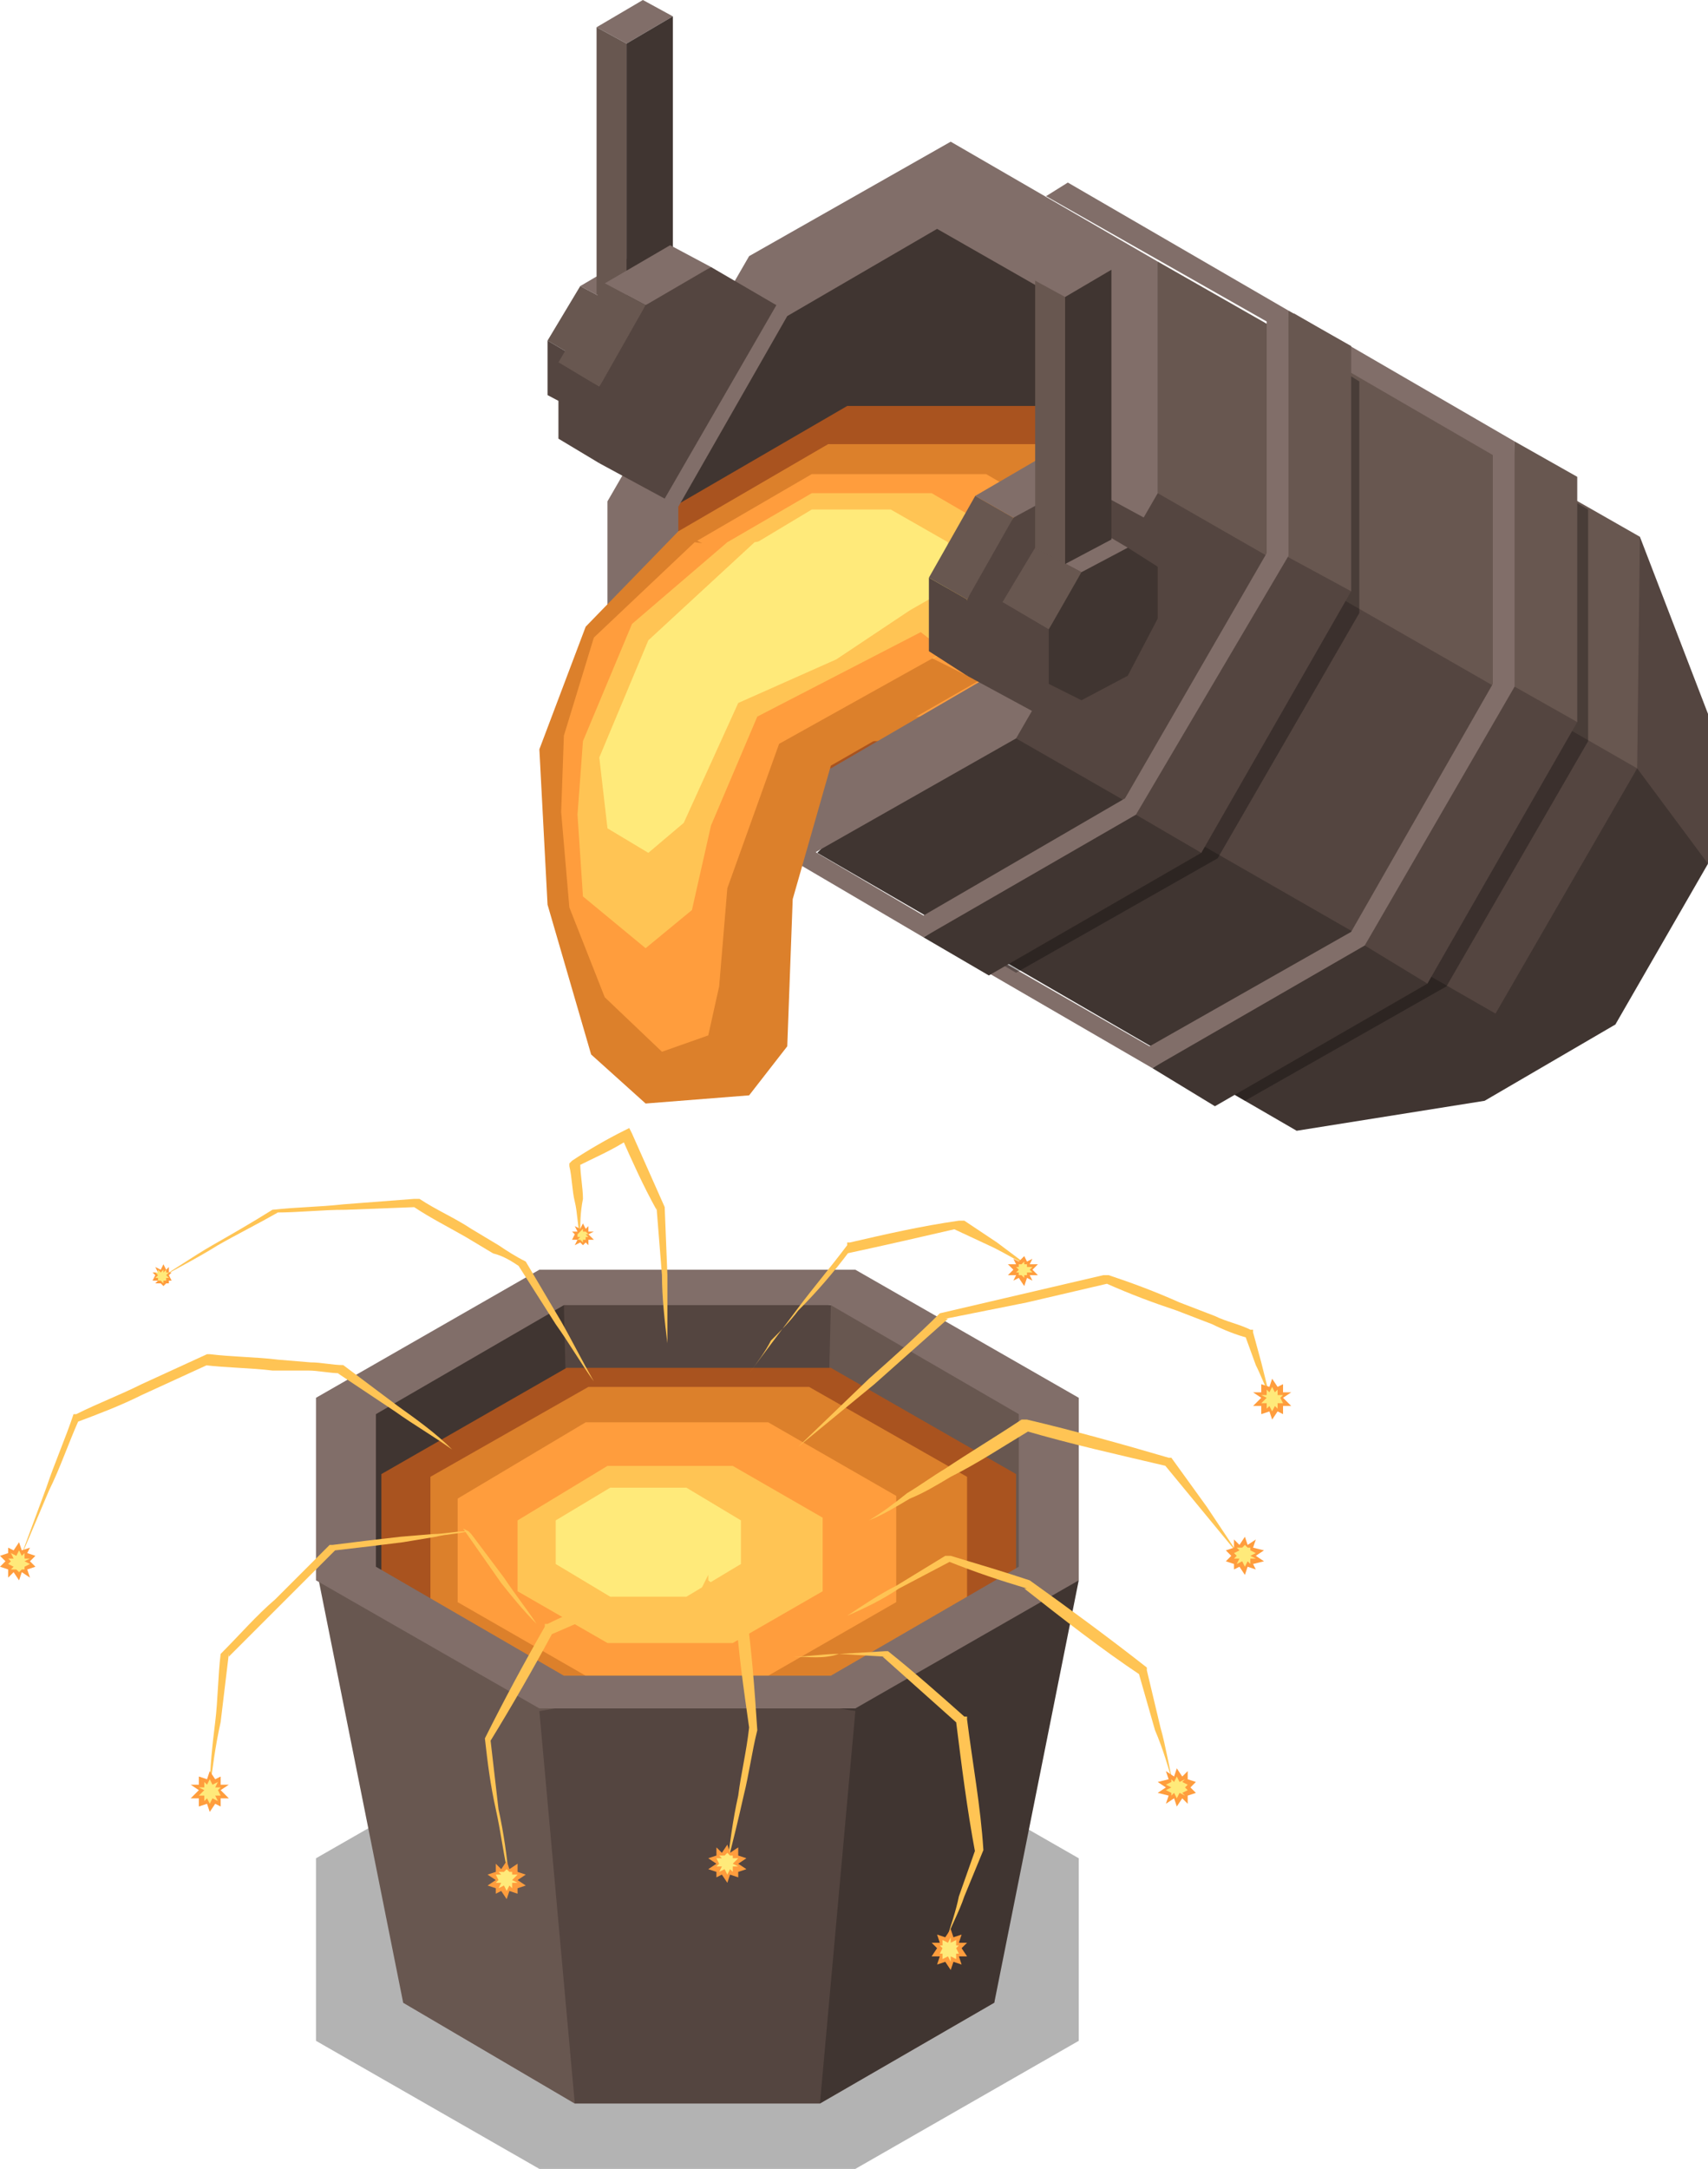 <?xml version="1.0" encoding="utf-8"?>
<!-- Generator: Adobe Illustrator 24.0.3, SVG Export Plug-In . SVG Version: 6.00 Build 0)  -->
<svg version="1.1" id="レイヤー_1" xmlns="http://www.w3.org/2000/svg" xmlns:xlink="http://www.w3.org/1999/xlink" x="0px"
	 y="0px" viewBox="0 0 62.7 79.6" style="enable-background:new 0 0 62.7 79.6;" xml:space="preserve">
<style type="text/css">
	.st0{fill:#403531;}
	.st1{fill:#A9531F;}
	.st2{fill:#DC802B;}
	.st3{fill:#FF9D3D;}
	.st4{fill:#FFC454;}
	.st5{fill:#FFEA7A;}
	.st6{fill:#544540;}
	.st7{fill:#685750;}
	.st8{fill:#816E69;}
	.st9{opacity:0.3;}
</style>
<g>
	<g>
		<g>
			<polygon class="st0" points="41.4,10.6 34.9,6.9 28.6,10.6 24,18.5 24,25.9 30.4,29.6 36.7,25.9 41.4,17.9 			"/>
			<polygon class="st1" points="41.1,20.1 41.7,15.9 39.9,14.9 31.1,14.9 24.9,18.5 24,25.4 30,28.9 38,24.8 			"/>
			<path class="st2" d="M24.9,24l5.5,3.2h7.7l5.5-3.2l0-4.5l-5.5-3.2l-7.7,0l-5.5,3.2L24.9,24z"/>
			<path class="st3" d="M25.3,23.7l4.5,2.6h6.4l4.5-2.6l0-3.7l-4.5-2.6l-6.4,0l-4.3,2.5L25.3,23.7z"/>
			<path class="st4" d="M26.7,22.4l3.1,1.8h4.4l3.1-1.8v-2.5l-3.1-1.8h-4.4l-3.1,1.8L26.7,22.4z"/>
			<path class="st5" d="M27.7,21.6l2.1,1.2l3.6-0.4l1.4-0.8l0-1.7l-2.1-1.2l-2.9,0l-2,1.2L27.7,21.6z"/>
			<polygon class="st0" points="55.3,34.4 37.3,24 30,31.3 47.6,41.5 54.5,40.4 59.3,37.6 			"/>
			<polygon class="st6" points="57.5,28.2 62.7,31.7 62.7,26.2 60.2,19.7 			"/>
			<polygon class="st0" points="54.9,37.2 59.3,37.6 62.7,31.7 60.1,28.2 55.2,30.7 			"/>
			<polygon class="st6" points="60.1,28.2 42.5,9.6 37.3,27.1 54.9,37.2 			"/>
			<polygon class="st7" points="60.2,19.7 42.5,9.6 42.5,18.1 60.1,28.2 			"/>
			<path class="st8" d="M34.9,5.2l-7.4,4.2l-5.2,9l0,8.5l7.6,4.4l7.4-4.2l5.2-9l0-8.5L34.9,5.2z M40,18l-4,7l-5.5,3.2l-5.6-3.2
				l0-6.4l4-7l5.5-3.2l5.6,3.2L40,18z"/>
		</g>
		<g>
			<path class="st9" d="M55.9,17.3l0.6,9.2L51,35.6l-7.2,3.7l1.9,1.1l7.4-4.2l5.2-9l0-8.5L55.9,17.3z"/>
			<polygon class="st0" points="52.8,33 52,32.6 49.9,34.3 42.3,39.2 44.6,40.6 52.4,36.1 			"/>
			<polygon class="st6" points="57.9,26.5 55.6,16.2 55.2,25 50.1,34.7 52.4,36.1 			"/>
			<polygon class="st7" points="57.9,17.5 55.6,16.2 55.6,25.2 57.9,26.5 			"/>
			<polygon class="st8" points="47.5,11.5 46.7,12 54.8,16.7 54.8,25.1 49.6,34.2 42.2,38.4 34.2,33.8 34.2,34.5 42.3,39.2 
				50.1,34.7 55.6,25.2 55.6,16.2 			"/>
		</g>
		<g>
			<path class="st9" d="M47.5,12.5l0.6,9.2l-5.5,9.2l-7.2,3.7l1.9,1.1l7.4-4.2l5.2-9l0-8.5L47.5,12.5z"/>
			<polygon class="st0" points="44.5,28.2 43.7,27.8 41.6,29.5 33.9,34.4 36.3,35.8 44.1,31.3 			"/>
			<polygon class="st6" points="49.6,21.7 47.3,11.4 46.8,20.2 41.7,29.9 44.1,31.3 			"/>
			<polygon class="st7" points="49.6,12.7 47.3,11.4 47.2,20.4 49.6,21.7 			"/>
			<polygon class="st8" points="39.2,6.7 38.4,7.2 46.5,11.8 46.5,20.3 41.3,29.3 33.9,33.6 25.9,28.9 25.9,29.7 33.9,34.4 
				41.7,29.9 47.3,20.4 47.3,11.4 			"/>
		</g>
		<g>
			<polygon class="st2" points="24.9,19.5 21.5,23 19.8,27.5 20.1,33.2 21.7,38.7 23.7,40.5 27.5,40.2 28.9,38.4 29.1,33 30.5,28.1 
				35.9,25 			"/>
			<polygon class="st3" points="25.5,19.9 21.8,23.4 20.7,27 20.6,29.8 20.9,33.3 22.2,36.6 24.3,38.6 26,38 26.4,36.2 26.7,32.6 
				28.6,27.3 34.7,23.9 33.8,23.2 27.9,20.2 			"/>
			<polygon class="st4" points="26.7,19.9 23.2,22.9 21.4,27.2 21.2,29.9 21.4,32.9 23.7,34.8 25.4,33.4 26.1,30.3 27.8,26.3 
				33.8,23.2 33,21.8 29.5,20 			"/>
			<polygon class="st5" points="27.7,19.9 23.8,23.5 22,27.8 22.3,30.4 23.8,31.3 25.1,30.2 27.1,25.8 30.7,24.2 33.4,22.4 
				32.9,20.9 30,19.5 			"/>
		</g>
		<g>
			<polygon class="st8" points="37.2,19 35.8,18.2 38.2,16.8 39.6,17.7 38.2,18.6 			"/>
			<polygon class="st7" points="35.5,22 34.1,21.2 35.8,18.2 37.2,19 36.6,20.4 			"/>
			<polygon class="st6" points="35.5,24.8 34.1,23.9 34.1,21.2 35.5,22 35.8,23.4 			"/>
			<polygon class="st6" points="42,19 39.6,17.7 37.2,19 35.5,22 35.5,24.8 37.9,26.1 42,24.3 			"/>
		</g>
		<g>
			<g>
				<polygon class="st8" points="23,11.4 21.3,10.5 23,9.5 24.7,10.5 23.7,11.1 				"/>
				<polygon class="st7" points="21.8,13.5 20.1,12.5 21.3,10.5 23,11.4 22.6,12.4 				"/>
				<polygon class="st6" points="21.8,15.4 20.1,14.5 20.1,12.5 21.8,13.5 22,14.4 				"/>
				<polygon class="st0" points="25.9,11.1 24.7,10.5 23,11.4 21.8,13.5 21.8,15.4 23,16.1 24.7,15.1 25.9,13.1 				"/>
			</g>
			<g>
				<polygon class="st8" points="23,1.6 21.9,1 23.6,0 24.7,0.6 				"/>
				<polygon class="st7" points="23,11.4 21.9,10.8 21.9,1 23,1.6 				"/>
				<polygon class="st0" points="23,11.4 24.2,12 24.7,10.5 24.7,0.6 23,1.6 				"/>
			</g>
		</g>
		<g>
			<polygon class="st8" points="23.7,11.2 22.2,10.4 24.6,9 26.1,9.8 24.7,10.8 			"/>
			<polygon class="st7" points="22,14.2 20.5,13.3 22.2,10.4 23.7,11.2 23.1,12.6 			"/>
			<polygon class="st6" points="22,17 20.5,16.1 20.5,13.3 22,14.2 22.2,15.5 			"/>
			<polygon class="st6" points="28.5,11.2 26.1,9.8 23.7,11.2 22,14.2 22,17 24.4,18.3 			"/>
		</g>
		<g>
			<g>
				<polygon class="st8" points="39.7,21 38,20.1 39.7,19.1 41.4,20.1 40.4,20.8 				"/>
				<polygon class="st7" points="38.5,23.1 36.8,22.1 38,20.1 39.7,21 39.2,22 				"/>
				<polygon class="st6" points="38.5,25.1 36.8,24.1 36.8,22.1 38.5,23.1 38.7,24.1 				"/>
				<polygon class="st0" points="42.5,20.8 41.4,20.1 39.7,21 38.5,23.1 38.5,25.1 39.7,25.7 41.4,24.8 42.5,22.7 				"/>
			</g>
			<g>
				<polygon class="st8" points="39.1,10.9 38,10.3 39.7,9.3 40.8,9.9 				"/>
				<polygon class="st7" points="39.1,20.7 38,20.1 38,10.3 39.1,10.9 				"/>
				<polygon class="st0" points="39.1,20.7 40.8,19.8 40.8,9.9 39.1,10.9 				"/>
			</g>
		</g>
	</g>
	<g>
		<path class="st9" d="M31.4,63.5l-11.6,0l-8.2,4.7v6.7l8.2,4.7h11.6l8.2-4.7v-6.7L31.4,63.5z"/>
		<polygon class="st8" points="30.1,64.6 21.1,64.6 14.8,68.3 14.8,73.5 21.1,77.2 30.1,77.2 36.5,73.5 36.5,68.3 		"/>
		<g>
			<polygon class="st0" points="21.5,62.1 22.3,57.7 22.3,51.5 21.5,47.1 20.3,47.1 12.7,51.5 12.7,57.7 20.3,62.1 			"/>
			<polygon class="st7" points="38.4,51.7 36.5,50.3 32.5,48.1 30.5,47.9 25.2,54.6 30.2,62.2 38.4,57.7 			"/>
			<polygon class="st6" points="30.5,47.9 28.1,47.4 24.3,47.4 20.7,47.9 21.1,64.6 30.1,64.6 			"/>
		</g>
		<g>
			<path class="st1" d="M14,59.7l6.8,3.9h9.7l6.8-3.9l0-5.6l-6.8-3.9l-9.7,0L14,54.1L14,59.7z"/>
			<path class="st2" d="M15.8,58.9l5.8,3.3h8.1l5.8-3.3l0-4.7l-5.8-3.3l-8.1,0l-5.8,3.3L15.8,58.9z"/>
			<path class="st3" d="M16.8,58.8l4.7,2.7h6.7l4.7-2.7l0-3.9l-4.7-2.7l-6.7,0L16.8,55L16.8,58.8z"/>
			<path class="st4" d="M19,58.4l3.3,1.9l4.6,0l3.3-1.9v-2.7l-3.3-1.9h-4.6L19,55.8L19,58.4z"/>
			<path class="st5" d="M20.4,57.4l2,1.2h2.8l2-1.2l0-1.6l-2-1.2l-2.8,0l-2,1.2L20.4,57.4z"/>
		</g>
		<g>
			<polygon class="st0" points="39.6,58 38.2,57.8 30.9,62.2 19.8,62.8 30.1,77.2 36.5,73.5 			"/>
			<polygon class="st7" points="11.7,58 12.7,57.7 19.8,61.9 31.4,62.8 21.1,77.2 14.8,73.5 			"/>
			<polygon class="st6" points="31.4,62.8 25.6,61.8 19.8,62.8 21.1,77.2 30.1,77.2 			"/>
			<path class="st8" d="M31.4,46.6l-11.6,0l-8.2,4.7V58l8.2,4.7h11.6l8.2-4.7v-6.7L31.4,46.6z M37.4,57.5l-6.9,4h-9.8l-6.9-4v-5.6
				l6.9-4l9.8,0l6.9,4V57.5z"/>
		</g>
		<g>
			<g>
				<path class="st4" d="M29.3,53.1l2.6-2.5c0.9-0.8,1.8-1.6,2.6-2.4l0,0l0,0l3-0.7l3-0.7l0.1,0l0.1,0c0.9,0.3,1.7,0.6,2.6,1
					l1.3,0.5c0.4,0.2,0.9,0.3,1.3,0.5l0.1,0l0,0.1l0.3,1.1c0.1,0.4,0.2,0.8,0.3,1.2c-0.2-0.4-0.3-0.7-0.5-1.1L45.7,49l0.1,0.1
					c-0.4-0.1-0.9-0.3-1.3-0.5l-1.3-0.5c-0.9-0.3-1.7-0.6-2.6-1l0.1,0l-3,0.7l-3,0.6l0.1,0c-0.9,0.8-1.8,1.6-2.7,2.4L29.3,53.1z"/>
				<g>
					<polygon class="st3" points="47.1,51.3 47.4,51.1 47.1,51.1 47.1,50.8 46.9,50.9 46.7,50.6 46.6,50.9 46.3,50.8 46.3,51.1 
						46,51.1 46.3,51.3 46,51.6 46.3,51.6 46.3,51.9 46.6,51.8 46.7,52.1 46.9,51.8 47.1,51.9 47.1,51.6 47.4,51.6 					"/>
					<polygon class="st5" points="47,51.3 47.1,51.2 46.9,51.2 46.9,51 46.8,51.1 46.7,50.9 46.6,51.1 46.5,51 46.5,51.2 46.3,51.2 
						46.5,51.3 46.3,51.5 46.5,51.5 46.5,51.7 46.6,51.6 46.7,51.8 46.8,51.6 46.9,51.7 46.9,51.5 47.1,51.5 					"/>
				</g>
			</g>
			<g>
				<path class="st4" d="M31.9,55.8c0.5-0.3,0.9-0.6,1.4-1c0.5-0.3,0.9-0.6,1.4-0.9c0.9-0.6,1.9-1.2,2.8-1.8l0.1,0l0.1,0
					c1.7,0.4,3.5,0.9,5.2,1.4l0.1,0l0,0l1.3,1.8c0.4,0.6,0.8,1.2,1.2,1.8c-0.5-0.6-0.9-1.1-1.4-1.7l-1.4-1.7l0.1,0.1
					c-1.7-0.4-3.5-0.8-5.2-1.3l0.2,0c-1,0.6-1.9,1.2-2.9,1.7c-0.5,0.3-1,0.6-1.5,0.8C32.9,55.3,32.4,55.6,31.9,55.8z"/>
				<g>
					<polygon class="st3" points="46.1,57.1 46.4,56.9 46,56.8 46.1,56.5 45.8,56.7 45.7,56.4 45.5,56.7 45.3,56.5 45.3,56.8 
						45,56.9 45.2,57.1 45,57.3 45.3,57.4 45.3,57.6 45.5,57.5 45.7,57.8 45.8,57.5 46.1,57.6 46,57.4 46.4,57.3 					"/>
					<polygon class="st5" points="45.9,57.1 46.1,57 45.9,56.9 45.9,56.8 45.8,56.8 45.7,56.7 45.6,56.8 45.4,56.8 45.5,56.9 
						45.3,57 45.4,57.1 45.3,57.2 45.5,57.2 45.4,57.4 45.6,57.3 45.7,57.5 45.8,57.3 45.9,57.4 45.9,57.2 46.1,57.2 					"/>
				</g>
			</g>
			<g>
				<path class="st4" d="M31.1,59.3c0.6-0.4,1.2-0.8,1.8-1.1l1.8-1.1l0.1,0l0.1,0c1,0.3,2,0.6,2.9,0.9l0,0l0,0
					c1.4,1,2.9,2.1,4.3,3.2l0,0l0,0.1l0.5,2.1c0.2,0.7,0.3,1.4,0.5,2.2c-0.2-0.7-0.4-1.4-0.7-2.1l-0.6-2.1l0.1,0.1
					c-1.5-1-2.9-2.1-4.3-3.2l0.1,0c-1-0.3-1.9-0.6-2.9-1l0.1,0l-1.9,1C32.4,58.7,31.8,59,31.1,59.3z"/>
				<g>
					<polygon class="st3" points="43.7,65.6 43.9,65.4 43.6,65.3 43.6,65 43.4,65.2 43.2,64.9 43.1,65.2 42.8,65 42.9,65.3 
						42.5,65.4 42.8,65.6 42.5,65.8 42.9,65.9 42.8,66.2 43.1,66 43.2,66.3 43.4,66 43.6,66.2 43.6,65.9 43.9,65.8 					"/>
					<polygon class="st5" points="43.5,65.6 43.6,65.5 43.4,65.4 43.5,65.3 43.3,65.4 43.2,65.2 43.1,65.4 43,65.3 43,65.4 
						42.8,65.5 43,65.6 42.8,65.7 43,65.8 43,65.9 43.1,65.8 43.2,66 43.3,65.8 43.5,65.9 43.4,65.8 43.6,65.7 					"/>
				</g>
			</g>
			<g>
				<path class="st4" d="M29.1,60.8c0.6,0,1.1-0.1,1.7-0.1l1.7-0.1l0.1,0l0,0c1,0.8,1.9,1.6,2.8,2.4l0.1,0l0,0.1
					c0.2,1.6,0.5,3.2,0.6,4.8l0,0l0,0l-0.7,1.7c-0.2,0.6-0.5,1.1-0.7,1.7c0.2-0.6,0.4-1.2,0.5-1.7l0.6-1.7l0,0.1
					c-0.3-1.6-0.5-3.2-0.7-4.8l0.1,0.1c-0.9-0.8-1.9-1.7-2.8-2.5l0.1,0l-1.7-0.1C30.2,60.9,29.7,60.8,29.1,60.8z"/>
				<g>
					<polygon class="st3" points="35.3,71.5 35.5,71.3 35.2,71.3 35.3,71 35,71.1 34.9,70.8 34.7,71.1 34.4,71 34.5,71.3 34.2,71.3 
						34.4,71.5 34.2,71.8 34.5,71.8 34.4,72.1 34.7,72 34.9,72.3 35,72 35.3,72.1 35.2,71.8 35.5,71.8 					"/>
					<polygon class="st5" points="35.1,71.5 35.2,71.4 35.1,71.4 35.1,71.2 34.9,71.3 34.9,71.1 34.8,71.3 34.6,71.2 34.6,71.4 
						34.5,71.4 34.6,71.5 34.5,71.7 34.6,71.7 34.6,71.9 34.8,71.8 34.9,72 34.9,71.8 35.1,71.9 35.1,71.7 35.2,71.7 					"/>
				</g>
			</g>
			<g>
				<path class="st4" d="M26.7,68.4c0.1-0.8,0.2-1.6,0.4-2.5c0.1-0.8,0.3-1.6,0.4-2.5l0,0c-0.2-1.4-0.4-2.8-0.5-4.3l0.1,0.1
					c-0.4-0.3-0.8-0.7-1.2-1.1l0.3,0l-0.3,0.4c-0.1,0.1-0.2,0.2-0.3,0.3c0-0.2,0.1-0.3,0.1-0.4l0.2-0.4l0.1-0.2L26,58
					c0.4,0.3,0.9,0.7,1.3,1l0.1,0.1l0,0.1c0.2,1.4,0.3,2.8,0.4,4.3l0,0l0,0c-0.2,0.8-0.3,1.6-0.5,2.4C27.1,66.8,26.9,67.6,26.7,68.4
					z"/>
				<g>
					<polygon class="st3" points="27.1,68.4 27.4,68.2 27.1,68.1 27.1,67.8 26.8,68 26.7,67.7 26.5,68 26.3,67.8 26.3,68.1 26,68.2 
						26.3,68.4 26,68.6 26.3,68.7 26.3,68.9 26.5,68.8 26.7,69.1 26.8,68.8 27.1,68.9 27.1,68.7 27.4,68.6 					"/>
					<polygon class="st5" points="26.9,68.4 27.1,68.2 26.9,68.2 26.9,68.1 26.8,68.1 26.7,68 26.6,68.1 26.4,68.1 26.5,68.2 
						26.3,68.2 26.4,68.4 26.3,68.5 26.5,68.5 26.4,68.7 26.6,68.6 26.7,68.8 26.8,68.6 26.9,68.7 26.9,68.5 27.1,68.5 					"/>
				</g>
			</g>
			<g>
				<path class="st4" d="M18.7,69c-0.2-0.8-0.3-1.7-0.5-2.6c-0.2-0.9-0.3-1.7-0.4-2.6l0,0l0,0c0.7-1.4,1.4-2.7,2.2-4.1l0-0.1l0.1,0
					c0.6-0.3,1.3-0.6,2-0.8l0.1,0l0.1,0l0.6,0.5c0.2,0.2,0.4,0.3,0.6,0.5c-0.2-0.1-0.5-0.2-0.7-0.3L22,59.1l0.2,0
					c-0.6,0.3-1.3,0.6-2,0.9l0.1-0.1c-0.7,1.3-1.5,2.7-2.3,4l0-0.1c0.1,0.9,0.2,1.7,0.3,2.6C18.5,67.3,18.6,68.1,18.7,69z"/>
				<g>
					<polygon class="st3" points="19,69 19.3,68.8 19,68.7 19,68.4 18.7,68.6 18.6,68.3 18.4,68.6 18.2,68.4 18.2,68.7 17.9,68.8 
						18.2,69 17.9,69.2 18.2,69.3 18.2,69.5 18.4,69.4 18.6,69.7 18.7,69.4 19,69.5 19,69.3 19.3,69.2 					"/>
					<polygon class="st5" points="18.8,69 19,68.8 18.8,68.8 18.8,68.7 18.7,68.7 18.6,68.6 18.5,68.7 18.3,68.7 18.4,68.8 
						18.2,68.8 18.3,69 18.2,69.1 18.4,69.1 18.3,69.3 18.5,69.2 18.6,69.4 18.7,69.2 18.8,69.3 18.8,69.1 19,69.1 					"/>
				</g>
			</g>
			<g>
				<path class="st4" d="M7.7,65.7c0-0.8,0.1-1.7,0.2-2.5c0.1-0.8,0.1-1.7,0.2-2.5l0,0l0,0c0.7-0.7,1.3-1.4,2-2l2-2l0,0l0.1,0
					c0.8-0.1,1.6-0.2,2.5-0.3l1.2-0.1c0.4,0,0.8-0.1,1.2-0.1l0.1,0l0.1,0.1l1.2,1.6c0.4,0.6,0.8,1.1,1.2,1.7c-0.5-0.5-0.9-1-1.3-1.5
					L17,56.1l0.2,0.1c-0.4,0.1-0.8,0.1-1.2,0.2l-1.2,0.2c-0.8,0.1-1.6,0.2-2.5,0.3l0.1-0.1l-2,2c-0.7,0.7-1.3,1.3-2,2l0-0.1
					c-0.1,0.8-0.2,1.7-0.3,2.5C7.9,64.1,7.8,64.9,7.7,65.7z"/>
				<g>
					<polygon class="st3" points="8.1,65.7 8.4,65.5 8.1,65.5 8.1,65.2 7.9,65.3 7.7,65 7.6,65.3 7.3,65.2 7.3,65.5 7,65.5 
						7.3,65.7 7,66 7.3,66 7.3,66.3 7.6,66.2 7.7,66.5 7.9,66.2 8.1,66.3 8.1,66 8.4,66 					"/>
					<polygon class="st5" points="8,65.7 8.1,65.6 7.9,65.6 8,65.4 7.8,65.5 7.7,65.3 7.6,65.5 7.5,65.4 7.5,65.6 7.3,65.6 
						7.5,65.7 7.3,65.9 7.5,65.9 7.5,66.1 7.6,66 7.7,66.2 7.8,66 8,66.1 7.9,65.9 8.1,65.9 					"/>
				</g>
			</g>
			<g>
				<path class="st4" d="M0.7,57.3l1-2.7c0.3-0.9,0.7-1.8,1-2.7l0,0l0.1,0c0.8-0.4,1.6-0.7,2.4-1.1l2.4-1.1l0,0l0.1,0
					c0.8,0.1,1.7,0.1,2.5,0.2l1.2,0.1c0.4,0,0.8,0.1,1.2,0.1l0,0l0,0l2,1.5c0.7,0.5,1.4,1,2,1.6c-0.7-0.5-1.4-0.9-2.1-1.4l-2.1-1.4
					l0.1,0c-0.4,0-0.8-0.1-1.2-0.1L10,50.3c-0.8-0.1-1.7-0.1-2.5-0.2l0.1,0l-2.4,1.1c-0.8,0.4-1.6,0.7-2.4,1l0.1-0.1
					c-0.4,0.9-0.7,1.8-1.1,2.6L0.7,57.3z"/>
				<g>
					<polygon class="st3" points="1.1,57.3 1.3,57.1 1,57 1.1,56.8 0.8,56.9 0.7,56.6 0.5,56.9 0.3,56.8 0.3,57 0,57.1 0.2,57.3 
						0,57.5 0.3,57.6 0.3,57.9 0.5,57.7 0.7,58 0.8,57.7 1.1,57.9 1,57.6 1.3,57.5 					"/>
					<polygon class="st5" points="0.9,57.3 1.1,57.2 0.9,57.2 0.9,57 0.8,57.1 0.7,56.9 0.6,57.1 0.4,57 0.5,57.2 0.3,57.2 
						0.4,57.3 0.3,57.4 0.5,57.5 0.4,57.6 0.6,57.6 0.7,57.7 0.8,57.6 0.9,57.6 0.9,57.5 1.1,57.4 					"/>
				</g>
			</g>
			<g>
				<path class="st4" d="M5.7,47c0.7-0.4,1.4-0.9,2.1-1.3c0.7-0.4,1.4-0.8,2.2-1.3l0,0l0,0c0.9-0.1,1.7-0.1,2.6-0.2l2.6-0.2l0.1,0
					l0.1,0c0.6,0.4,1.3,0.7,1.9,1.1l1,0.6c0.3,0.2,0.6,0.4,1,0.6l0,0l0,0l1.3,2.2c0.4,0.7,0.8,1.5,1.2,2.2c-0.5-0.7-0.9-1.4-1.4-2.1
					l-1.4-2.2l0.1,0.1c-0.3-0.2-0.6-0.4-1-0.5l-1-0.6c-0.7-0.4-1.3-0.7-1.9-1.1l0.1,0l-2.6,0.1c-0.9,0-1.7,0.1-2.6,0.1l0.1,0
					c-0.7,0.4-1.5,0.8-2.2,1.2C7.2,46.2,6.4,46.6,5.7,47z"/>
				<g>
					<polygon class="st3" points="6.2,46.8 6.3,46.7 6.2,46.7 6.2,46.5 6.1,46.6 6,46.4 5.9,46.6 5.7,46.5 5.8,46.7 5.6,46.7 
						5.7,46.8 5.6,47 5.8,47 5.7,47.1 5.9,47.1 6,47.2 6.1,47.1 6.2,47.1 6.2,47 6.3,47 					"/>
					<polygon class="st5" points="6.1,46.8 6.2,46.7 6.1,46.7 6.1,46.6 6,46.7 6,46.6 5.9,46.7 5.8,46.6 5.8,46.7 5.7,46.7 
						5.8,46.8 5.7,46.9 5.8,46.9 5.8,47 5.9,47 6,47.1 6,47 6.1,47 6.1,46.9 6.2,46.9 					"/>
				</g>
			</g>
			<g>
				<path class="st4" d="M21.3,45.4c-0.1-0.4-0.1-0.9-0.2-1.3c-0.1-0.4-0.1-0.9-0.2-1.3l0-0.1l0.1-0.1c0.6-0.4,1.3-0.8,1.9-1.1
					l0.2-0.1l0.1,0.2c0.4,0.9,0.8,1.8,1.2,2.7l0,0l0,0l0.1,2.5c0,0.8,0,1.7,0,2.5c-0.1-0.8-0.2-1.7-0.2-2.5l-0.2-2.5l0,0.1
					c-0.5-0.9-0.9-1.8-1.3-2.7l0.3,0.1c-0.6,0.4-1.3,0.7-1.9,1l0.1-0.1c0,0.4,0.1,0.9,0.1,1.3C21.3,44.5,21.3,44.9,21.3,45.4z"/>
				<g>
					<polygon class="st3" points="21.6,45.3 21.8,45.2 21.6,45.2 21.6,45 21.5,45.1 21.4,44.9 21.3,45.1 21.1,45 21.2,45.2 21,45.2 
						21.1,45.3 21,45.5 21.2,45.5 21.1,45.7 21.3,45.6 21.4,45.7 21.5,45.6 21.6,45.7 21.6,45.5 21.8,45.5 					"/>
					<polygon class="st5" points="21.5,45.3 21.6,45.3 21.5,45.2 21.5,45.2 21.4,45.2 21.4,45.1 21.3,45.2 21.2,45.2 21.3,45.2 
						21.2,45.3 21.2,45.3 21.2,45.4 21.3,45.4 21.2,45.5 21.3,45.5 21.4,45.6 21.4,45.5 21.5,45.5 21.5,45.4 21.6,45.4 					"/>
				</g>
			</g>
			<g>
				<path class="st4" d="M27.5,50.4c0.3-0.4,0.6-0.8,0.9-1.2c0.3-0.4,0.6-0.8,0.9-1.2c0.6-0.8,1.2-1.5,1.8-2.3l0-0.1l0.1,0
					c1.3-0.3,2.6-0.6,4-0.8l0.1,0l0.1,0l1.2,0.8c0.4,0.3,0.8,0.6,1.2,0.9c-0.4-0.2-0.9-0.5-1.3-0.7L35,45.1l0.1,0
					c-1.3,0.3-2.6,0.6-4,0.9l0.1-0.1c-0.6,0.8-1.2,1.5-1.9,2.2c-0.3,0.4-0.6,0.7-1,1.1C28.1,49.6,27.8,50,27.5,50.4z"/>
				<g>
					<polygon class="st3" points="37.9,46.6 38.1,46.4 37.8,46.4 37.9,46.2 37.7,46.3 37.6,46.1 37.4,46.3 37.2,46.2 37.3,46.4 
						37,46.4 37.2,46.6 37,46.8 37.3,46.8 37.2,47 37.4,46.9 37.6,47.2 37.7,46.9 37.9,47 37.8,46.8 38.1,46.8 					"/>
					<polygon class="st5" points="37.8,46.6 37.9,46.5 37.7,46.5 37.7,46.4 37.6,46.4 37.6,46.3 37.5,46.4 37.4,46.4 37.4,46.5 
						37.3,46.5 37.4,46.6 37.3,46.7 37.4,46.7 37.4,46.8 37.5,46.8 37.6,46.9 37.6,46.8 37.7,46.8 37.7,46.7 37.9,46.7 					"/>
				</g>
			</g>
		</g>
	</g>
</g>
</svg>
